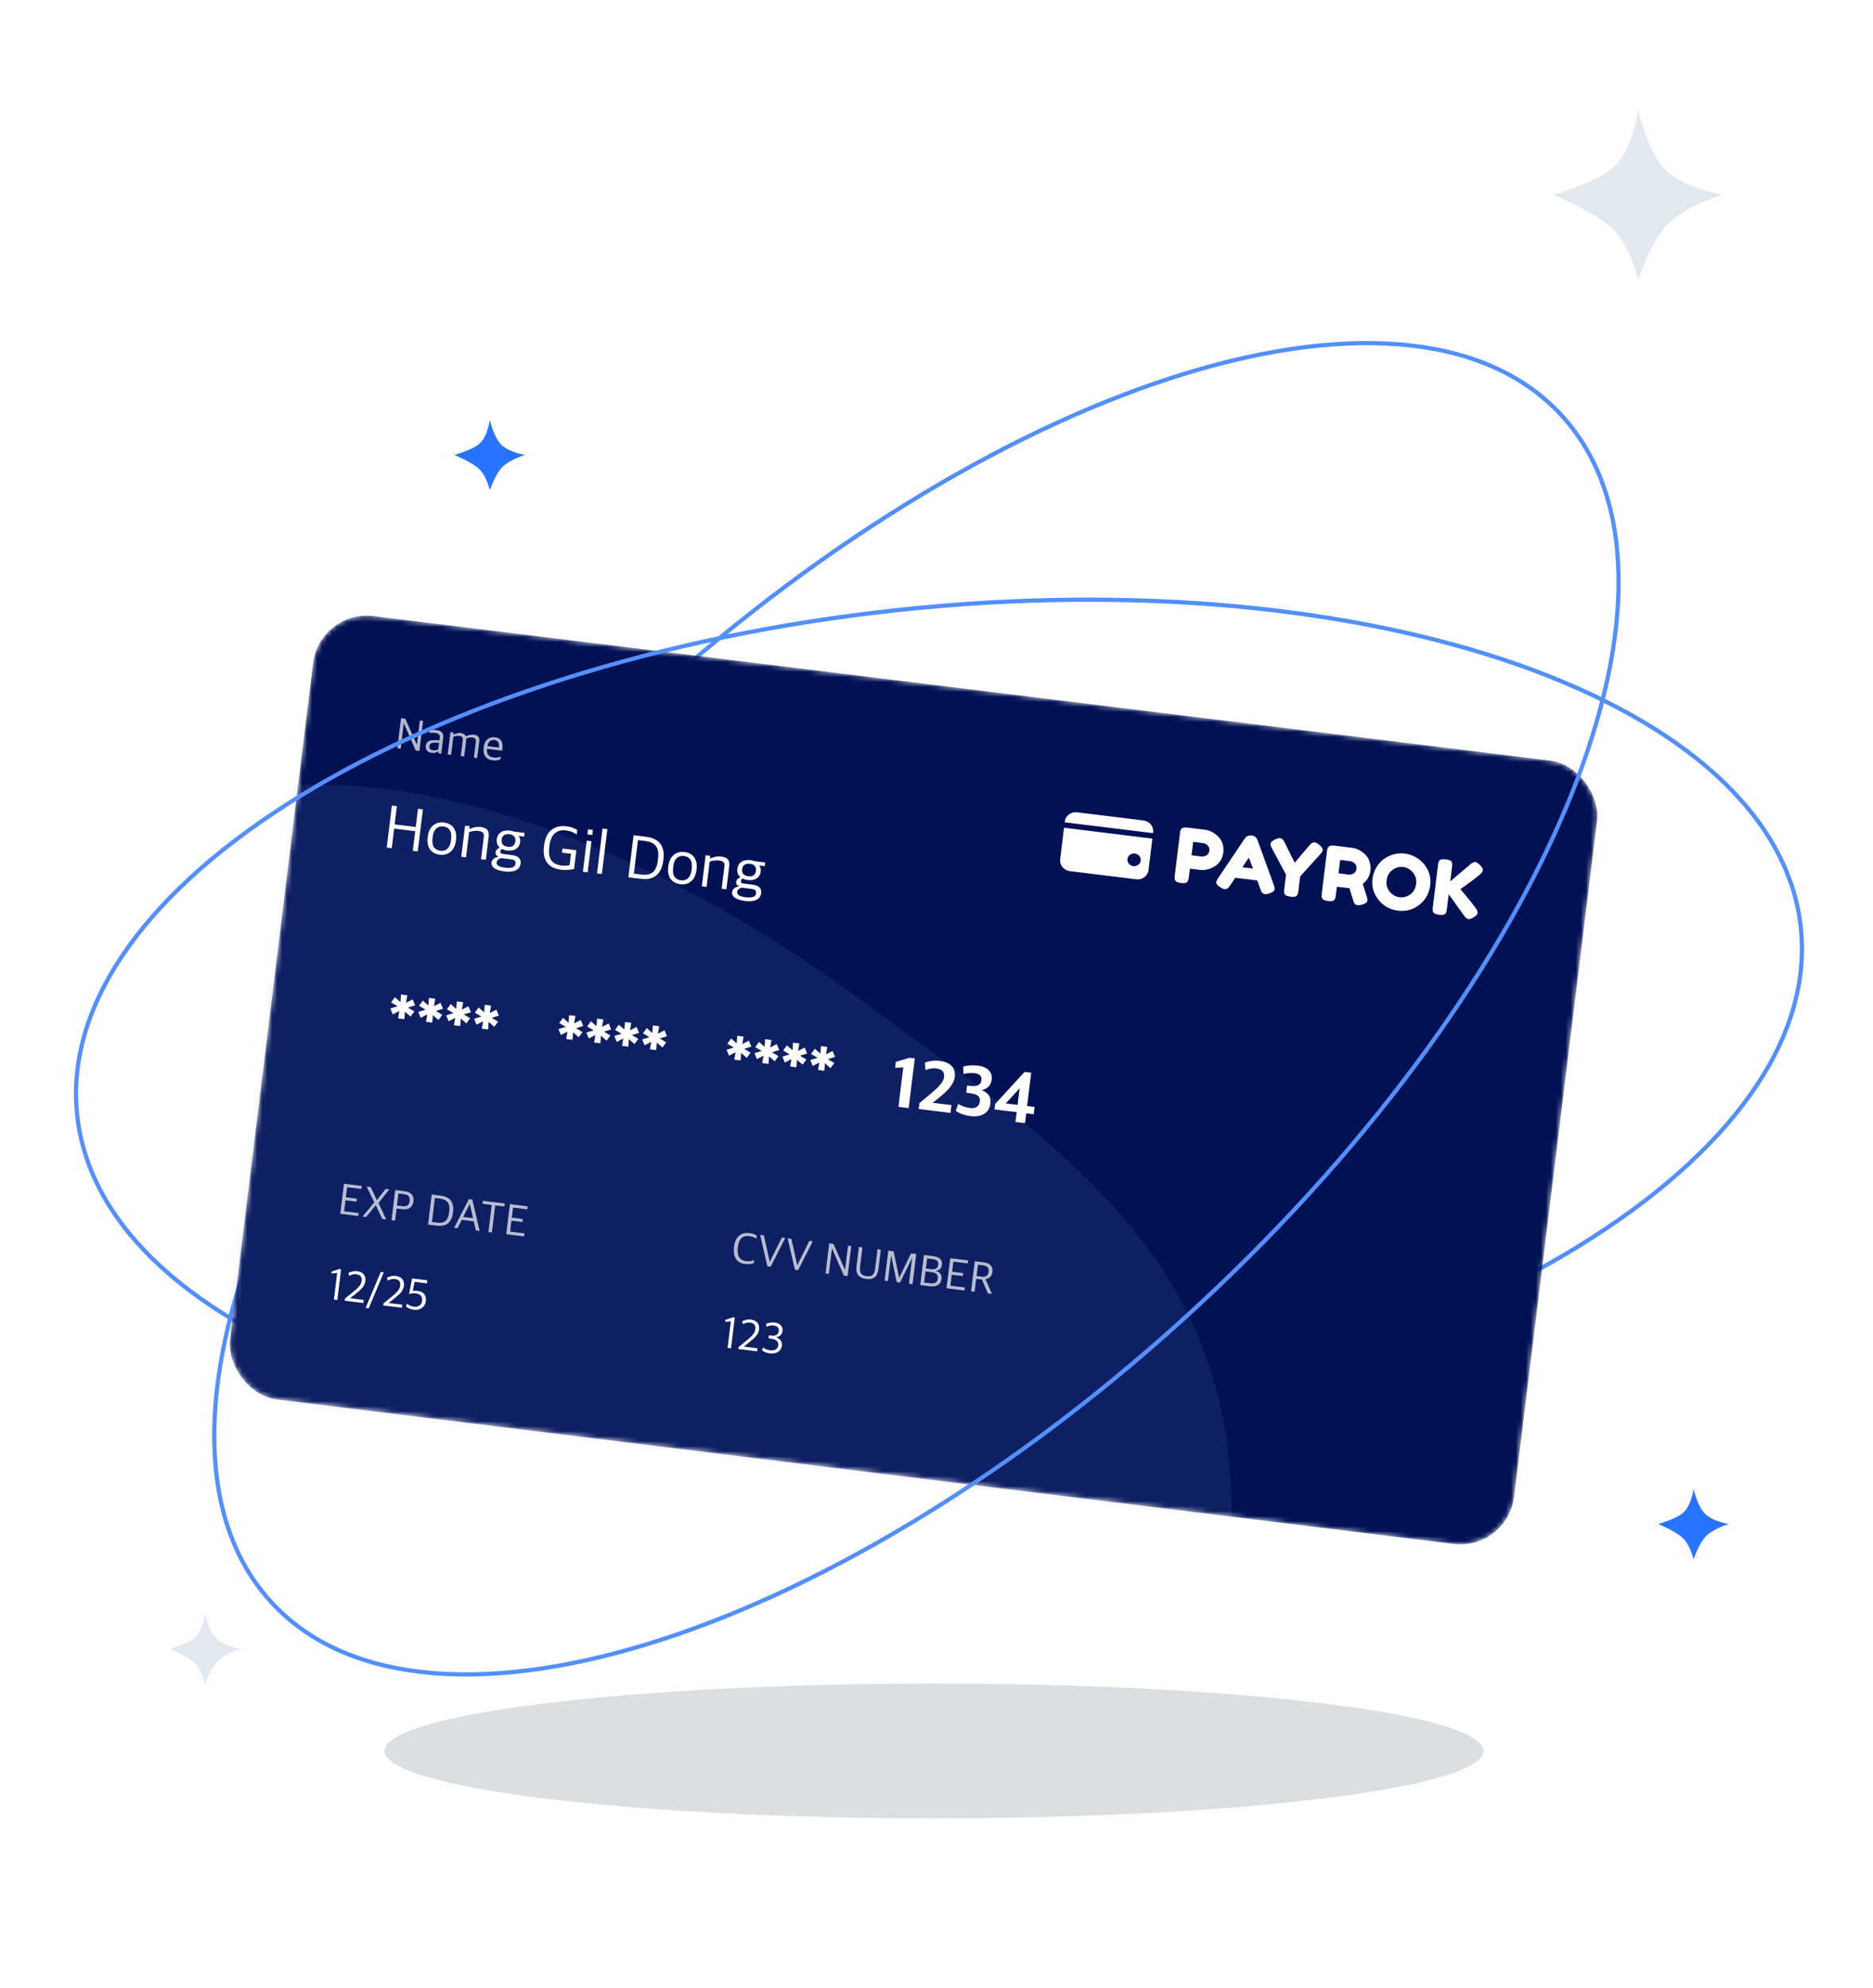 <svg width="375" height="398" viewBox="0 0 375 398" fill="none" xmlns="http://www.w3.org/2000/svg">
<g clip-path="url(#clip0_708_6830)">
<g filter="url(#filter0_f_708_6830)">
<ellipse cx="187" cy="350.5" rx="110" ry="13.5" fill="#1A2B41" fill-opacity="0.15"/>
</g>
<path d="M15.433 223.048C20.092 268.507 101.13 297.032 196.435 286.761C291.74 276.489 365.223 231.31 360.563 185.851" stroke="#538FFF" stroke-width="0.841"/>
<path d="M53.524 319.831C23.964 285.57 58.184 205.011 129.956 139.898C201.729 74.785 283.875 49.774 313.436 84.035" stroke="#538FFF" stroke-width="0.841"/>
<mask id="mask0_708_6830" style="mask-type:alpha" maskUnits="userSpaceOnUse" x="46" y="123" width="274" height="187">
<rect x="64" y="122" width="259" height="158" rx="10.838" transform="rotate(7 64 122)" fill="#011154"/>
</mask>
<g mask="url(#mask0_708_6830)">
<rect x="64" y="122" width="259" height="158" rx="10.838" transform="rotate(7 64 122)" fill="url(#paint0_linear_708_6830)"/>
<path d="M213.188 164.438C213.331 163.276 214.436 162.456 215.658 162.605L228.925 164.235C230.146 164.384 231.02 165.448 230.878 166.61L230.857 166.778L213.167 164.606L213.188 164.438Z" fill="white"/>
<path fill-rule="evenodd" clip-rule="evenodd" d="M213.033 165.7L230.723 167.872L229.948 174.183C229.805 175.345 228.7 176.165 227.478 176.015L214.211 174.386C212.99 174.236 212.115 173.173 212.258 172.011L213.033 165.7ZM226.904 173.382C227.637 173.472 228.3 172.98 228.386 172.283C228.471 171.586 227.947 170.948 227.214 170.858C226.481 170.768 225.818 171.26 225.732 171.957C225.647 172.654 226.171 173.292 226.904 173.382Z" fill="white"/>
<path d="M244.739 168.796C244.95 169.365 245.014 169.978 244.934 170.634C244.853 171.29 244.642 171.869 244.3 172.37C243.96 172.862 243.553 173.237 243.079 173.497C242.119 174.035 241.167 174.246 240.222 174.13L238.232 173.885L238.022 175.597C237.993 175.829 237.961 176.005 237.925 176.123C237.901 176.233 237.837 176.358 237.733 176.499C237.551 176.754 237.12 176.839 236.441 176.756C235.698 176.665 235.286 176.424 235.204 176.035C235.162 175.856 235.162 175.589 235.206 175.236L236.238 166.83C236.266 166.597 236.293 166.426 236.317 166.317C236.353 166.198 236.423 166.068 236.526 165.927C236.708 165.673 237.139 165.587 237.818 165.671L241.225 166.089C242.159 166.204 243.027 166.638 243.829 167.393C244.226 167.759 244.529 168.227 244.739 168.796ZM240.567 171.451C240.886 171.49 241.212 171.417 241.547 171.233C241.882 171.049 242.077 170.734 242.132 170.29C242.186 169.846 242.073 169.494 241.793 169.234C241.514 168.964 241.209 168.808 240.88 168.768L238.89 168.524L238.561 171.205L240.567 171.451Z" fill="white"/>
<path d="M251.777 168.184L255.038 177.164C255.176 177.529 255.235 177.798 255.214 177.969C255.169 178.333 254.821 178.623 254.169 178.84C253.787 178.968 253.49 179.018 253.278 178.992C253.076 178.968 252.912 178.901 252.785 178.793C252.669 178.687 252.585 178.579 252.534 178.47C252.493 178.363 252.432 178.202 252.351 177.987L251.724 176.249L247.314 175.708L246.285 177.242C246.154 177.431 246.051 177.567 245.977 177.65C245.912 177.734 245.805 177.818 245.655 177.903C245.516 177.978 245.341 178.002 245.128 177.976C244.927 177.952 244.656 177.831 244.316 177.615C243.735 177.257 243.467 176.896 243.512 176.532C243.533 176.361 243.655 176.114 243.877 175.793L249.216 167.854C249.361 167.636 249.559 167.471 249.81 167.358C250.071 167.247 250.335 167.208 250.6 167.24C251.173 167.31 251.566 167.625 251.777 168.184ZM250.041 171.661L248.736 173.607L250.853 173.867L250.041 171.661Z" fill="white"/>
<path d="M264.159 169.12C264.637 169.527 264.856 169.892 264.816 170.216C264.792 170.407 264.638 170.66 264.351 170.973L260.312 175.443L259.956 178.336C259.928 178.569 259.896 178.744 259.86 178.863C259.835 178.972 259.771 179.098 259.668 179.239C259.564 179.38 259.408 179.468 259.199 179.504C258.99 179.54 258.715 179.537 258.376 179.495C258.036 179.454 257.769 179.39 257.575 179.305C257.381 179.219 257.251 179.096 257.184 178.934C257.119 178.762 257.083 178.619 257.075 178.505C257.079 178.383 257.097 178.2 257.126 177.958L257.478 175.095L254.64 169.781C254.438 169.408 254.348 169.125 254.372 168.933C254.412 168.61 254.683 168.331 255.186 168.095C255.69 167.85 256.043 167.739 256.245 167.764C256.446 167.789 256.601 167.849 256.707 167.944C256.874 168.077 257.04 168.308 257.204 168.635L259.211 172.695L262.14 169.241C262.379 168.963 262.578 168.788 262.738 168.715C262.899 168.632 263.075 168.603 263.266 168.626C263.467 168.651 263.765 168.816 264.159 169.12Z" fill="white"/>
<path d="M273.632 179.431C273.747 179.814 273.794 180.087 273.774 180.248C273.727 180.632 273.359 180.915 272.668 181.096C272.311 181.196 272.027 181.233 271.814 181.207C271.613 181.182 271.448 181.116 271.322 181.008C271.207 180.891 271.123 180.779 271.072 180.67C270.99 180.465 270.688 179.5 270.167 177.776L269.67 177.745L267.664 177.499L267.454 179.211C267.425 179.443 267.393 179.618 267.357 179.737C267.332 179.847 267.268 179.972 267.165 180.113C266.983 180.368 266.552 180.453 265.873 180.37C265.13 180.278 264.718 180.038 264.636 179.649C264.594 179.469 264.594 179.203 264.637 178.85L265.67 170.443C265.698 170.211 265.724 170.04 265.749 169.93C265.785 169.812 265.855 169.682 265.958 169.541C266.14 169.287 266.571 169.201 267.25 169.284L270.689 169.707C271.623 169.821 272.491 170.256 273.292 171.01C273.679 171.376 273.977 171.843 274.187 172.412C274.397 172.981 274.462 173.593 274.382 174.25C274.241 175.391 273.728 176.281 272.842 176.92C273.009 177.484 273.273 178.321 273.632 179.431ZM267.993 174.818L270.031 175.069C270.339 175.106 270.66 175.033 270.995 174.849C271.33 174.664 271.525 174.35 271.579 173.906C271.634 173.461 271.521 173.109 271.241 172.849C270.961 172.579 270.657 172.424 270.328 172.384L268.322 172.137L267.993 174.818Z" fill="white"/>
<path d="M281.215 170.861C282.786 171.054 284.083 171.761 285.108 172.984C286.132 174.206 286.546 175.62 286.348 177.226C286.152 178.821 285.433 180.117 284.191 181.112C282.949 182.097 281.522 182.491 279.908 182.293C278.295 182.095 276.989 181.371 275.989 180.12C275.001 178.872 274.601 177.48 274.789 175.945C274.892 175.107 275.147 174.344 275.555 173.656C275.964 172.958 276.464 172.394 277.055 171.964C277.647 171.535 278.305 171.221 279.03 171.023C279.754 170.825 280.483 170.771 281.215 170.861ZM277.616 176.215C277.506 177.114 277.719 177.883 278.254 178.523C278.802 179.154 279.452 179.515 280.206 179.608C280.959 179.701 281.672 179.511 282.344 179.04C283.016 178.569 283.408 177.874 283.521 176.956C283.634 176.037 283.417 175.262 282.869 174.631C282.332 174.001 281.687 173.64 280.934 173.548C280.18 173.455 279.466 173.654 278.792 174.146C278.118 174.627 277.727 175.316 277.616 176.215Z" fill="white"/>
<path d="M292.387 177.983C293.828 179.666 294.843 180.924 295.431 181.754C295.735 182.171 295.871 182.51 295.839 182.773C295.808 183.025 295.558 183.302 295.09 183.603C294.624 183.895 294.252 184.023 293.976 183.989C293.711 183.957 293.413 183.705 293.083 183.234L290.048 179.002L289.685 181.956C289.655 182.198 289.623 182.374 289.588 182.482C289.564 182.592 289.5 182.717 289.396 182.858C289.214 183.113 288.784 183.198 288.104 183.115C287.361 183.023 286.95 182.778 286.869 182.379C286.826 182.209 286.825 181.948 286.869 181.595L287.903 173.173C287.931 172.941 287.958 172.77 287.982 172.66C288.018 172.542 288.088 172.412 288.191 172.271C288.373 172.016 288.804 171.931 289.483 172.014C290.226 172.106 290.644 172.346 290.736 172.737C290.768 172.915 290.762 173.181 290.719 173.534L290.364 176.427C291.997 175.06 293.32 173.936 294.333 173.056C294.755 172.687 295.105 172.52 295.38 172.554C295.656 172.588 295.985 172.808 296.366 173.213C296.749 173.609 296.924 173.938 296.891 174.2C296.86 174.453 296.664 174.736 296.302 175.05C295.604 175.651 294.534 176.463 293.094 177.485L292.387 177.983Z" fill="white"/>
<path d="M245.659 317.825C235.979 400.77 81.396 382.538 31.935 315.276C-2.635 268.264 -25.652 193.802 25.622 165.953C65.57 144.255 124.166 164.928 171.27 199.39C215.344 231.634 252.971 255.172 245.659 317.825Z" fill="#6374BD" fill-opacity="0.15"/>
</g>
<path d="M79.556 149.781L80.22 149.862L80.839 144.815L80.866 144.818L83.232 150.232L83.967 150.322L84.705 144.307L84.06 144.228L83.469 149.042L83.442 149.038L81.138 143.869L80.295 143.766L79.556 149.781Z" fill="white" fill-opacity="0.7"/>
<path d="M86.485 150.713C87.085 150.787 87.488 150.618 87.725 150.392L87.77 150.398L87.794 150.792L88.35 150.86L88.745 147.642C88.857 146.737 88.359 146.266 87.382 146.146C86.871 146.084 86.431 146.111 86.026 146.225L85.965 146.718C86.253 146.672 86.61 146.652 87.041 146.705C87.838 146.803 88.121 147.02 88.037 147.71L87.979 148.176L86.76 148.172C85.897 148.166 85.344 148.517 85.248 149.297C85.146 150.13 85.678 150.614 86.485 150.713ZM86.721 150.196C86.21 150.133 85.908 149.851 85.968 149.367C86.03 148.856 86.327 148.665 86.88 148.678L87.916 148.687L87.756 149.996C87.544 150.161 87.133 150.247 86.721 150.196Z" fill="white" fill-opacity="0.7"/>
<path d="M89.638 151.018L90.32 151.102L90.763 147.49C91.143 147.363 91.556 147.259 91.932 147.306C92.524 147.378 92.711 147.629 92.645 148.167L92.256 151.34L92.937 151.423L93.344 148.107C93.358 147.999 93.358 147.917 93.354 147.808C93.798 147.671 94.191 147.583 94.541 147.626C95.141 147.7 95.329 147.95 95.263 148.488L94.873 151.661L95.546 151.744L95.953 148.427C96.058 147.566 95.653 147.162 94.882 147.067C94.38 147.006 93.838 147.121 93.316 147.375L93.28 147.371C93.115 147.014 92.776 146.809 92.274 146.747C91.772 146.685 91.271 146.833 90.827 147.042L90.791 147.038L90.838 146.653L90.184 146.572L89.638 151.018Z" fill="white" fill-opacity="0.7"/>
<path d="M98.653 152.207C99.37 152.295 99.908 152.134 100.2 151.979L100.263 151.468C99.837 151.606 99.425 151.701 98.833 151.629C97.883 151.512 97.407 151.017 97.507 149.901L100.537 150.273L100.585 149.887C100.754 148.507 100.267 147.728 99.048 147.579C98.026 147.453 97.027 148.031 96.837 149.582L96.821 149.707C96.651 151.097 97.254 152.035 98.653 152.207ZM98.962 148.132C99.688 148.221 100.006 148.67 99.887 149.638L97.575 149.354C97.775 148.314 98.406 148.064 98.962 148.132Z" fill="white" fill-opacity="0.7"/>
<path d="M77.427 169.672L78.431 169.795L78.913 165.867L83.13 166.385L82.648 170.313L83.639 170.434L84.673 162.014L83.682 161.892L83.233 165.544L79.016 165.026L79.465 161.374L78.461 161.251L77.427 169.672Z" fill="white"/>
<path d="M88.055 171.091C89.737 171.298 91.036 170.26 91.279 168.277L91.301 168.101C91.543 166.131 90.616 164.858 88.859 164.642C87.178 164.436 85.891 165.475 85.649 167.445L85.626 167.634C85.382 169.617 86.298 170.875 88.055 171.091ZM88.177 170.304C87.135 170.176 86.389 169.511 86.602 167.779L86.64 167.465C86.819 166.01 87.62 165.293 88.75 165.431C89.766 165.556 90.538 166.224 90.325 167.956L90.287 168.27C90.106 169.738 89.306 170.442 88.177 170.304Z" fill="white"/>
<path d="M92.35 171.504L93.304 171.621L93.925 166.564C94.469 166.388 95.148 166.255 95.738 166.328C96.729 166.449 96.954 166.795 96.862 167.548L96.316 171.991L97.27 172.108L97.84 167.465C97.988 166.26 97.458 165.698 96.241 165.549C95.475 165.455 94.638 165.632 94.015 165.938L93.965 165.931L94.031 165.392L93.115 165.279L92.35 171.504Z" fill="white"/>
<path d="M101.023 174.442C103.144 174.702 104.101 173.966 104.232 172.899C104.374 171.745 103.574 171.303 102.445 171.164L100.726 170.953C100.311 170.902 100.126 170.752 100.168 170.413C100.192 170.212 100.336 170.077 100.518 169.946C100.83 170.099 101.174 170.205 101.563 170.253C102.868 170.413 103.979 169.874 104.142 168.544L104.144 168.532C104.204 168.042 104.087 167.646 103.832 167.334L104.949 167.471L105.04 166.731L102.932 166.472C102.663 166.375 102.379 166.302 102.066 166.264C100.698 166.096 99.631 166.691 99.472 167.984L99.469 168.009C99.378 168.749 99.618 169.288 100.056 169.66C99.536 169.953 99.275 170.214 99.227 170.603C99.176 171.017 99.42 171.315 99.759 171.458L99.751 171.521C99.085 171.656 98.498 171.979 98.416 172.644C98.305 173.547 99.128 174.209 101.023 174.442ZM101.091 173.685C99.861 173.534 99.368 173.194 99.435 172.641C99.5 172.114 99.898 171.883 100.395 171.778L102.19 171.999C103.005 172.099 103.283 172.324 103.212 172.901C103.132 173.554 102.559 173.866 101.091 173.685ZM101.656 169.5C100.827 169.398 100.324 168.929 100.425 168.113L100.432 168.05C100.528 167.272 101.11 166.885 101.964 166.99C102.805 167.093 103.284 167.547 103.179 168.4L103.171 168.463C103.073 169.266 102.521 169.606 101.656 169.5Z" fill="white"/>
<path d="M112.296 174.093C113.363 174.224 114.257 174.105 114.938 173.946L115.399 170.194L112.613 169.852L112.511 170.68L114.319 170.902L114.037 173.199C113.617 173.3 113.014 173.328 112.425 173.255C110.166 172.978 109.736 171.499 109.976 169.541L110.018 169.202C110.237 167.42 111.165 165.98 113.261 166.237C114.378 166.374 114.984 166.729 115.469 167.03L115.575 166.165C115.104 165.852 114.481 165.533 113.439 165.405C111.318 165.145 109.322 166.046 108.934 169.209L108.906 169.435C108.552 172.321 109.912 173.8 112.296 174.093Z" fill="white"/>
<path d="M116.703 174.494L117.657 174.611L118.42 168.399L117.466 168.282L116.703 174.494ZM117.607 167.026L118.586 167.146L118.71 166.142L117.731 166.022L117.607 167.026Z" fill="white"/>
<path d="M119.534 174.842L120.5 174.96L121.604 165.975L120.637 165.856L119.534 174.842Z" fill="white"/>
<path d="M125.812 175.613L128.322 175.921C131.058 176.257 132.477 174.864 132.802 172.216L132.832 171.978C133.161 169.292 131.903 167.813 129.343 167.498L126.846 167.192L125.812 175.613ZM126.908 174.881L127.733 168.167L129.138 168.339C131.071 168.577 132.039 169.511 131.752 171.845L131.706 172.222C131.43 174.468 130.435 175.314 128.452 175.07L126.908 174.881Z" fill="white"/>
<path d="M136.219 177.005C137.901 177.212 139.2 176.174 139.444 174.191L139.465 174.015C139.707 172.045 138.781 170.772 137.024 170.556C135.342 170.35 134.055 171.389 133.813 173.359L133.79 173.548C133.547 175.53 134.462 176.789 136.219 177.005ZM136.341 176.218C135.3 176.09 134.553 175.425 134.766 173.693L134.805 173.379C134.983 171.923 135.785 171.206 136.914 171.345C137.931 171.47 138.702 172.138 138.49 173.87L138.451 174.184C138.271 175.652 137.471 176.356 136.341 176.218Z" fill="white"/>
<path d="M140.515 177.418L141.469 177.535L142.09 172.477C142.633 172.302 143.312 172.169 143.902 172.241C144.893 172.363 145.119 172.709 145.026 173.462L144.481 177.905L145.434 178.022L146.004 173.378C146.152 172.174 145.623 171.612 144.405 171.462C143.64 171.368 142.803 171.546 142.179 171.851L142.129 171.845L142.195 171.306L141.279 171.193L140.515 177.418Z" fill="white"/>
<path d="M149.188 180.355C151.309 180.616 152.265 179.88 152.396 178.813C152.538 177.658 151.739 177.216 150.609 177.078L148.89 176.867C148.476 176.816 148.29 176.666 148.332 176.327C148.357 176.126 148.501 175.991 148.682 175.86C148.995 176.013 149.338 176.119 149.728 176.167C151.033 176.327 152.143 175.788 152.307 174.458L152.308 174.445C152.368 173.956 152.251 173.56 151.997 173.248L153.114 173.385L153.205 172.645L151.096 172.386C150.828 172.289 150.544 172.216 150.23 172.178C148.862 172.01 147.795 172.605 147.637 173.897L147.634 173.922C147.543 174.663 147.782 175.202 148.221 175.574C147.701 175.867 147.439 176.128 147.392 176.517C147.341 176.931 147.584 177.229 147.923 177.372L147.916 177.435C147.25 177.57 146.662 177.892 146.58 178.558C146.47 179.461 147.293 180.123 149.188 180.355ZM149.255 179.599C148.025 179.448 147.532 179.107 147.6 178.555C147.665 178.028 148.062 177.797 148.559 177.692L150.354 177.913C151.17 178.013 151.448 178.238 151.377 178.815C151.297 179.468 150.723 179.78 149.255 179.599ZM149.82 175.414C148.992 175.312 148.489 174.843 148.589 174.027L148.597 173.964C148.692 173.186 149.275 172.799 150.128 172.904C150.969 173.007 151.448 173.461 151.344 174.314L151.336 174.377C151.237 175.18 150.686 175.52 149.82 175.414Z" fill="white"/>
<path d="M68.123 242.979L71.717 243.42L71.791 242.82L68.905 242.465L69.174 240.269L71.379 240.54L71.453 239.939L69.248 239.668L69.496 237.651L72.355 238.003L72.429 237.402L68.861 236.964L68.123 242.979Z" fill="white" fill-opacity="0.7"/>
<path d="M72.576 243.526L73.302 243.615L75.219 241.266L75.246 241.269L76.529 244.011L77.318 244.108L75.785 240.808L77.949 238.08L77.214 237.989L75.475 240.224L75.448 240.22L74.211 237.621L73.422 237.524L74.935 240.694L72.576 243.526Z" fill="white" fill-opacity="0.7"/>
<path d="M78.391 244.24L79.108 244.328L79.404 241.916L80.632 242.067C81.78 242.208 82.63 241.657 82.775 240.474C82.914 239.344 82.339 238.619 80.985 238.452L79.129 238.225L78.391 244.24ZM79.477 241.325L79.773 238.913L80.84 239.044C81.817 239.164 82.112 239.574 82.008 240.425C81.909 241.232 81.494 241.572 80.561 241.458L79.477 241.325Z" fill="white" fill-opacity="0.7"/>
<path d="M85.701 245.137L87.493 245.357C89.448 245.597 90.461 244.602 90.694 242.711L90.715 242.541C90.95 240.622 90.052 239.566 88.223 239.341L86.439 239.122L85.701 245.137ZM86.484 244.614L87.072 239.819L88.076 239.942C89.457 240.111 90.148 240.779 89.944 242.446L89.911 242.715C89.714 244.319 89.002 244.924 87.586 244.75L86.484 244.614Z" fill="white" fill-opacity="0.7"/>
<path d="M90.93 245.779L91.611 245.863L92.446 244.182L94.857 244.478L95.278 246.313L96.022 246.404L94.564 240.12L93.874 240.035L90.93 245.779ZM94.044 241.02L94.062 241.023L94.707 243.85L92.726 243.607L94.044 241.02Z" fill="white" fill-opacity="0.7"/>
<path d="M97.786 246.621L98.485 246.707L99.15 241.292L100.987 241.518L101.061 240.917L96.687 240.38L96.613 240.981L98.451 241.207L97.786 246.621Z" fill="white" fill-opacity="0.7"/>
<path d="M101.353 247.059L104.948 247.5L105.021 246.9L102.135 246.545L102.404 244.349L104.61 244.62L104.683 244.019L102.478 243.748L102.726 241.732L105.585 242.083L105.659 241.482L102.091 241.044L101.353 247.059Z" fill="white" fill-opacity="0.7"/>
<path d="M66.853 260.143L67.534 260.227L68.289 254.077L67.912 254.031L66.415 254.52L66.364 254.933L67.507 254.809L66.853 260.143Z" fill="white"/>
<path d="M69.012 260.372L72.75 260.831L72.825 260.221L70.082 259.884L71.14 259.05C72.309 258.12 73.025 257.479 73.153 256.44C73.285 255.364 72.713 254.611 71.503 254.463C70.822 254.379 70.175 254.609 69.768 254.805L69.905 255.395C70.284 255.196 70.799 255.004 71.31 255.067C72.162 255.171 72.499 255.613 72.401 256.411C72.295 257.272 71.641 257.856 70.681 258.638L69.064 259.95L69.012 260.372Z" fill="white"/>
<path d="M73.204 261.815L73.823 261.89L76.845 254.691L76.227 254.615L73.204 261.815Z" fill="white"/>
<path d="M76.733 261.32L80.471 261.779L80.546 261.169L77.803 260.832L78.861 259.998C80.031 259.068 80.746 258.427 80.874 257.388C81.006 256.312 80.434 255.559 79.224 255.411C78.543 255.327 77.896 255.557 77.489 255.753L77.626 256.343C78.005 256.144 78.52 255.952 79.031 256.015C79.883 256.119 80.22 256.561 80.122 257.359C80.016 258.22 79.362 258.804 78.402 259.586L76.785 260.898L76.733 261.32Z" fill="white"/>
<path d="M82.898 262.186C84.225 262.349 85.125 261.54 85.257 260.464C85.412 259.201 84.738 258.536 83.528 258.387C83.277 258.356 82.902 258.374 82.652 258.407L83.002 256.593L85.476 256.897L85.551 256.288L82.503 255.913L81.901 259.042C82.194 258.951 82.78 258.85 83.192 258.901C84.133 259.016 84.626 259.45 84.514 260.364C84.409 261.216 83.787 261.685 82.837 261.569C82.344 261.508 81.778 261.229 81.474 260.965L81.269 261.522C81.596 261.826 82.199 262.1 82.898 262.186Z" fill="white"/>
<path d="M149.209 253.035C149.917 253.122 150.484 253.028 150.916 252.844L150.99 252.244C150.59 252.386 150.117 252.537 149.373 252.445C147.992 252.276 147.529 251.309 147.718 249.767L147.754 249.471C147.95 247.876 148.84 247.294 149.979 247.433C150.571 247.506 151.002 247.695 151.454 247.942L151.527 247.35C151.184 247.108 150.734 246.916 150.089 246.837C148.556 246.649 147.251 247.344 146.987 249.495L146.965 249.675C146.715 251.71 147.587 252.836 149.209 253.035Z" fill="white" fill-opacity="0.7"/>
<path d="M153.634 253.478L154.298 253.56L157.215 247.812L156.542 247.73L154.129 252.565L154.111 252.563L152.93 247.286L152.195 247.196L153.634 253.478Z" fill="white" fill-opacity="0.7"/>
<path d="M159.141 254.154L159.804 254.236L162.721 248.488L162.049 248.406L159.635 253.241L159.617 253.239L158.436 247.962L157.701 247.872L159.141 254.154Z" fill="white" fill-opacity="0.7"/>
<path d="M165.284 254.909L165.947 254.99L166.567 249.943L166.594 249.947L168.959 255.36L169.694 255.45L170.433 249.435L169.787 249.356L169.196 254.17L169.169 254.166L166.865 248.997L166.022 248.894L165.284 254.909Z" fill="white" fill-opacity="0.7"/>
<path d="M173.428 256.018C174.862 256.194 175.68 255.612 175.868 254.079L176.35 250.153L175.687 250.071L175.209 253.962C175.051 255.252 174.519 255.579 173.524 255.456C172.529 255.334 172.04 254.874 172.196 253.601L172.675 249.701L171.958 249.613L171.475 253.549C171.291 255.046 172.012 255.844 173.428 256.018Z" fill="white" fill-opacity="0.7"/>
<path d="M177.111 256.361L177.774 256.442L178.398 251.36L178.425 251.363L179.54 256.659L180.203 256.74L182.584 251.874L182.611 251.877L181.987 256.959L182.704 257.048L183.443 251.033L182.394 250.904L180.04 255.774L180.022 255.772L178.907 250.476L177.849 250.346L177.111 256.361Z" fill="white" fill-opacity="0.7"/>
<path d="M184.245 257.237L186.262 257.484C187.615 257.651 188.383 257.035 188.505 256.04C188.617 255.126 188.131 254.638 187.41 254.432L187.416 254.387C188.149 254.267 188.503 253.829 188.58 253.201C188.698 252.242 188.211 251.618 186.821 251.447L184.984 251.222L184.245 257.237ZM185.026 256.732L185.3 254.5L186.492 254.646C187.388 254.756 187.853 255.123 187.757 255.903C187.663 256.674 187.159 256.994 186.29 256.887L185.026 256.732ZM185.369 253.935L185.618 251.909L186.694 252.041C187.536 252.145 187.937 252.44 187.844 253.193C187.749 253.973 187.153 254.154 186.4 254.062L185.369 253.935Z" fill="white" fill-opacity="0.7"/>
<path d="M189.506 257.883L193.101 258.324L193.175 257.723L190.288 257.369L190.558 255.173L192.763 255.444L192.837 254.843L190.632 254.572L190.879 252.555L193.739 252.906L193.813 252.306L190.245 251.868L189.506 257.883Z" fill="white" fill-opacity="0.7"/>
<path d="M194.426 258.487L195.134 258.574L195.451 255.992L196.598 256.133L197.778 258.898L198.585 258.997L197.322 256.094L197.328 256.05C198.1 255.908 198.59 255.477 198.696 254.616C198.829 253.531 198.239 252.849 196.912 252.687L195.164 252.472L194.426 258.487ZM195.519 255.436L195.799 253.159L196.785 253.28C197.708 253.394 198.033 253.789 197.941 254.533C197.846 255.312 197.456 255.674 196.514 255.558L195.519 255.436Z" fill="white" fill-opacity="0.7"/>
<path d="M145.674 269.821L146.355 269.904L147.11 263.755L146.734 263.709L145.236 264.198L145.185 264.611L146.329 264.487L145.674 269.821Z" fill="white"/>
<path d="M147.833 270.049L151.571 270.508L151.646 269.899L148.903 269.562L149.961 268.727C151.131 267.797 151.846 267.157 151.974 266.117C152.106 265.042 151.534 264.289 150.324 264.141C149.643 264.057 148.996 264.287 148.59 264.483L148.726 265.073C149.106 264.874 149.621 264.682 150.132 264.745C150.983 264.849 151.32 265.291 151.222 266.089C151.117 266.949 150.463 267.533 149.502 268.316L147.885 269.628L147.833 270.049Z" fill="white"/>
<path d="M154.135 270.914C155.47 271.078 156.412 270.448 156.541 269.399C156.656 268.467 156.118 267.955 155.357 267.707C156.066 267.566 156.586 267.184 156.677 266.44C156.792 265.499 156.125 264.862 155.049 264.73C154.529 264.666 153.793 264.803 153.405 265.001L153.442 265.588C153.845 265.419 154.338 265.261 154.831 265.322C155.566 265.412 156.009 265.73 155.919 266.465C155.836 267.138 155.259 267.467 154.479 267.371L153.941 267.305L153.866 267.915L154.449 267.986C155.363 268.099 155.91 268.539 155.815 269.31C155.724 270.054 155.114 270.425 154.119 270.303C153.671 270.248 153.091 270.003 152.778 269.738L152.556 270.284C152.859 270.557 153.436 270.828 154.135 270.914Z" fill="white"/>
<path d="M79.704 203.857L80.966 204.012L81.078 202.511L82.195 203.493L82.961 202.466L81.674 201.682L83.111 201.247L82.617 200.051L81.296 200.733L81.553 199.236L80.29 199.081L80.177 200.596L79.06 199.614L78.306 200.657L79.609 201.429L78.156 201.876L78.638 203.056L79.959 202.374L79.704 203.857Z" fill="white"/>
<path d="M85.293 204.543L86.555 204.698L86.666 203.198L87.783 204.179L88.55 203.152L87.263 202.368L88.7 201.933L88.206 200.737L86.885 201.419L87.141 199.922L85.879 199.767L85.766 201.282L84.649 200.3L83.895 201.343L85.198 202.115L83.745 202.562L84.226 203.742L85.547 203.06L85.293 204.543Z" fill="white"/>
<path d="M90.881 205.229L92.143 205.384L92.255 203.884L93.372 204.865L94.138 203.839L92.852 203.054L94.288 202.619L93.794 201.423L92.473 202.105L92.73 200.608L91.468 200.453L91.354 201.968L90.237 200.986L89.483 202.029L90.786 202.801L89.334 203.249L89.815 204.429L91.136 203.746L90.881 205.229Z" fill="white"/>
<path d="M96.47 205.915L97.732 206.07L97.843 204.57L98.96 205.552L99.727 204.525L98.44 203.741L99.877 203.306L99.383 202.109L98.062 202.792L98.318 201.294L97.056 201.139L96.943 202.654L95.826 201.673L95.072 202.716L96.375 203.487L94.922 203.935L95.403 205.115L96.725 204.433L96.47 205.915Z" fill="white"/>
<path d="M113.361 207.99L114.624 208.144L114.735 206.644L115.852 207.626L116.619 206.599L115.332 205.815L116.768 205.38L116.275 204.183L114.953 204.866L115.21 203.368L113.948 203.213L113.835 204.728L112.718 203.747L111.964 204.79L113.266 205.561L111.814 206.009L112.295 207.189L113.616 206.507L113.361 207.99Z" fill="white"/>
<path d="M118.95 208.676L120.212 208.831L120.324 207.33L121.44 208.312L122.207 207.285L120.92 206.501L122.357 206.066L121.863 204.87L120.542 205.552L120.798 204.055L119.536 203.9L119.423 205.414L118.306 204.433L117.552 205.476L118.855 206.247L117.402 206.695L117.884 207.875L119.205 207.193L118.95 208.676Z" fill="white"/>
<path d="M124.538 209.362L125.801 209.517L125.912 208.016L127.029 208.998L127.796 207.971L126.509 207.187L127.945 206.752L127.452 205.556L126.13 206.238L126.387 204.741L125.125 204.586L125.012 206.101L123.895 205.119L123.141 206.162L124.444 206.933L122.991 207.381L123.472 208.561L124.793 207.879L124.538 209.362Z" fill="white"/>
<path d="M130.127 210.048L131.389 210.203L131.501 208.703L132.618 209.684L133.384 208.657L132.097 207.873L133.534 207.438L133.04 206.242L131.719 206.924L131.976 205.427L130.713 205.272L130.6 206.787L129.483 205.805L128.729 206.848L130.032 207.62L128.579 208.067L129.061 209.247L130.382 208.565L130.127 210.048Z" fill="white"/>
<path d="M147.019 212.122L148.281 212.277L148.392 210.777L149.509 211.758L150.276 210.731L148.989 209.947L150.426 209.512L149.932 208.316L148.611 208.998L148.867 207.501L147.605 207.346L147.492 208.861L146.375 207.879L145.621 208.922L146.924 209.694L145.471 210.141L145.952 211.321L147.274 210.639L147.019 212.122Z" fill="white"/>
<path d="M152.607 212.808L153.869 212.963L153.981 211.463L155.098 212.444L155.864 211.418L154.578 210.633L156.014 210.198L155.52 209.002L154.199 209.684L154.456 208.187L153.194 208.032L153.08 209.547L151.964 208.565L151.209 209.608L152.512 210.38L151.06 210.828L151.541 212.008L152.862 211.325L152.607 212.808Z" fill="white"/>
<path d="M158.196 213.494L159.458 213.649L159.569 212.149L160.686 213.131L161.453 212.104L160.166 211.32L161.603 210.885L161.109 209.688L159.788 210.371L160.044 208.873L158.782 208.718L158.669 210.233L157.552 209.252L156.798 210.295L158.101 211.066L156.648 211.514L157.129 212.694L158.451 212.012L158.196 213.494Z" fill="white"/>
<path d="M163.784 214.181L165.046 214.336L165.158 212.835L166.275 213.817L167.042 212.79L165.755 212.006L167.191 211.571L166.698 210.375L165.376 211.057L165.633 209.56L164.371 209.405L164.258 210.919L163.141 209.938L162.387 210.981L163.689 211.752L162.237 212.2L162.718 213.38L164.039 212.698L163.784 214.181Z" fill="white"/>
<path d="M179.879 221.558L181.93 221.81L183.151 211.871L182.104 211.742L179.352 212.569L179.206 213.759L180.85 213.655L179.879 221.558Z" fill="white"/>
<path d="M183.931 221.997L190.299 222.779L190.491 221.216L186.733 220.755L187.878 219.847C189.011 218.923 190.932 217.383 191.151 215.605C191.373 213.797 190.379 212.642 188.113 212.363C186.965 212.223 185.923 212.415 185.187 212.718L185.267 214.198C185.847 213.978 186.702 213.777 187.319 213.853C188.538 214.003 189.15 214.471 189.007 215.633C188.865 216.794 187.53 217.941 186.006 219.209L184.075 220.821L183.931 221.997Z" fill="white"/>
<path d="M194.299 223.416C196.58 223.696 198.065 222.743 198.292 220.893C198.47 219.444 197.726 218.625 196.521 218.244C197.644 217.989 198.397 217.31 198.542 216.134C198.739 214.527 197.653 213.535 195.788 213.306C194.77 213.181 193.522 213.261 192.851 213.513L192.885 215.017C193.488 214.843 194.332 214.729 195.035 214.815C196.068 214.942 196.601 215.342 196.49 216.246C196.382 217.12 195.666 217.498 194.587 217.395L193.623 217.306L193.448 218.726L194.52 218.886C195.679 219.058 196.294 219.497 196.173 220.487C196.046 221.52 195.339 221.942 194.134 221.794C193.374 221.701 192.3 221.322 191.849 220.961L191.357 222.356C191.887 222.785 193.094 223.268 194.299 223.416Z" fill="white"/>
<path d="M203.301 224.58L205.223 224.816L205.463 222.865L206.954 223.048L207.134 221.585L205.642 221.402L206.461 214.733L205.127 214.569L199.243 220.995L199.109 222.085L203.541 222.629L203.301 224.58ZM201.368 220.877L204.141 217.855L203.735 221.168L201.368 220.877Z" fill="white"/>
<path d="M15.433 223.048C10.773 177.589 84.256 132.41 179.562 122.138C274.867 111.867 355.904 140.392 360.564 185.851" stroke="#538FFF" stroke-width="0.841"/>
<path d="M53.524 319.831C83.084 354.092 165.231 329.082 237.003 263.968C308.776 198.855 342.996 118.296 313.436 84.035" stroke="#538FFF" stroke-width="0.841"/>
<path d="M91 91.071C91 91.071 94.481 90.069 95.871 88.921C97.682 87.427 98.071 84 98.071 84C98.071 84 98.79 87.35 100.271 88.921C101.835 90.581 105.142 91.071 105.142 91.071C105.142 91.071 101.781 92.006 100.271 93.821C99.034 95.308 98.071 98.142 98.071 98.142C98.071 98.142 97.435 95.287 95.871 93.821C94.482 92.519 91 91.071 91 91.071Z" fill="#2873FF"/>
<path d="M332 305.071C332 305.071 335.481 304.068 336.871 302.921C338.682 301.427 339.071 298 339.071 298C339.071 298 339.79 301.35 341.271 302.921C342.835 304.581 346.142 305.071 346.142 305.071C346.142 305.071 342.781 306.006 341.271 307.821C340.034 309.309 339.071 312.142 339.071 312.142C339.071 312.142 338.435 309.287 336.871 307.821C335.482 306.519 332 305.071 332 305.071Z" fill="#2873FF"/>
<path d="M311 38.971C311 38.971 319.354 36.564 322.691 33.811C327.037 30.224 327.971 22 327.971 22C327.971 22 329.697 30.04 333.251 33.811C337.004 37.794 344.941 38.971 344.941 38.971C344.941 38.971 336.875 41.214 333.251 45.571C330.281 49.14 327.971 55.941 327.971 55.941C327.971 55.941 326.444 49.089 322.691 45.571C319.357 42.446 311 38.971 311 38.971Z" fill="#E2E8F0"/>
<path d="M34 330.071C34 330.071 37.481 329.068 38.871 327.921C40.682 326.427 41.071 323 41.071 323C41.071 323 41.79 326.35 43.271 327.921C44.835 329.581 48.142 330.071 48.142 330.071C48.142 330.071 44.781 331.006 43.271 332.821C42.034 334.309 41.071 337.142 41.071 337.142C41.071 337.142 40.435 334.287 38.871 332.821C37.482 331.519 34 330.071 34 330.071Z" fill="#E2E8F0"/>
</g>
<defs>
<filter id="filter0_f_708_6830" x="47" y="307" width="280" height="87" filterUnits="userSpaceOnUse" color-interpolation-filters="sRGB">
<feFlood flood-opacity="0" result="BackgroundImageFix"/>
<feBlend mode="normal" in="SourceGraphic" in2="BackgroundImageFix" result="shape"/>
<feGaussianBlur stdDeviation="15" result="effect1_foregroundBlur_708_6830"/>
</filter>
<linearGradient id="paint0_linear_708_6830" x1="64" y1="115.68" x2="359.191" y2="328.624" gradientUnits="userSpaceOnUse">
<stop offset="0.188" stop-color="#011154"/>
<stop offset="1" stop-color="#011154"/>
</linearGradient>
<clipPath id="clip0_708_6830">
<rect width="375" height="398" fill="white"/>
</clipPath>
</defs>
</svg>

